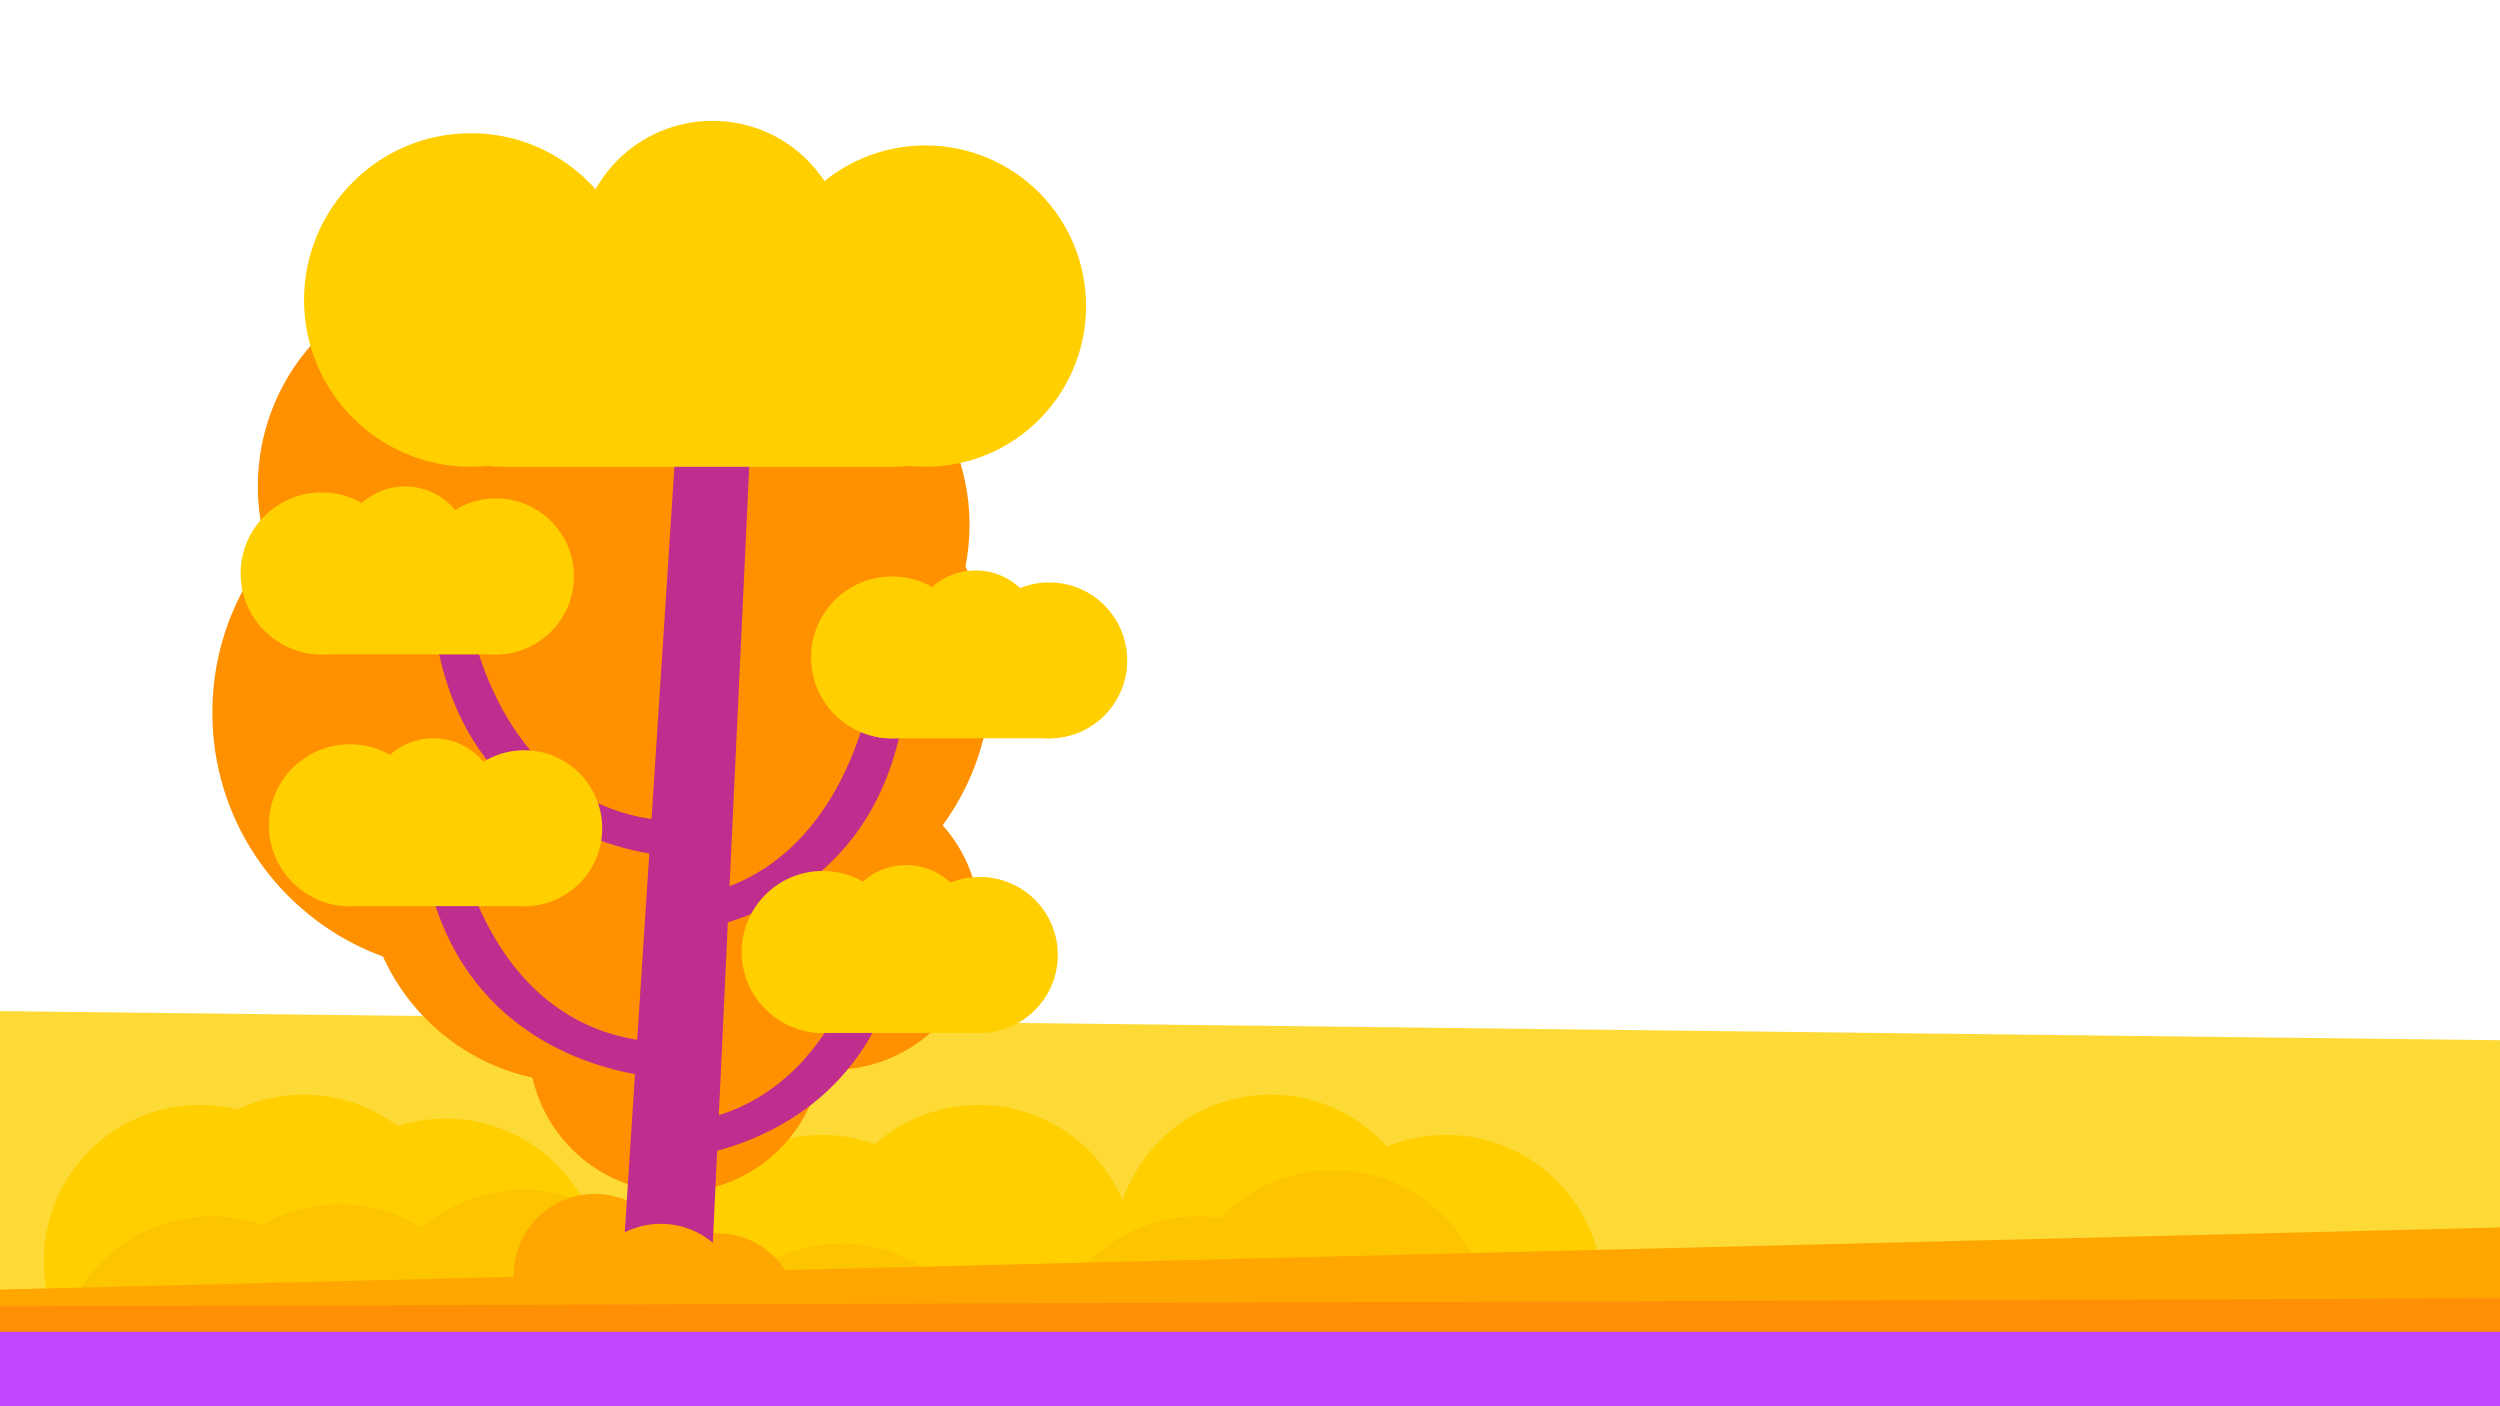<?xml version="1.0" encoding="utf-8"?>
<!-- Generator: Adobe Illustrator 22.0.0, SVG Export Plug-In . SVG Version: 6.00 Build 0)  -->
<svg version="1.0" id="Layer_1" xmlns="http://www.w3.org/2000/svg" xmlns:xlink="http://www.w3.org/1999/xlink" x="0px" y="0px"
	 viewBox="0 0 1920 1080" enable-background="new 0 0 1920 1080" xml:space="preserve">
<polygon fill="#FDDA36" points="-250.8,773.6 2230.1,802.5 2455.7,1022.8 -430,1022.8 "/>
<circle fill="#FFCF00" cx="153.6" cy="968.6" r="120"/>
<circle fill="#FFCF00" cx="233.2" cy="960.7" r="120"/>
<circle fill="#FFCF00" cx="342.4" cy="979.1" r="120"/>
<circle fill="#FFCF00" cx="631.1" cy="991.6" r="120"/>
<circle fill="#FFCF00" cx="751.5" cy="968.6" r="120"/>
<circle fill="#FFCF00" cx="975.8" cy="960.7" r="120"/>
<circle fill="#FFCF00" cx="1110.6" cy="991.6" r="120"/>
<circle fill="#FF9000" cx="362.4" cy="373.6" r="164.4"/>
<circle fill="#FF9000" cx="362.4" cy="547.3" r="199.3"/>
<circle fill="#FF9000" cx="444" cy="667" r="164.4"/>
<circle fill="#FF9000" cx="580.2" cy="403.2" r="164.4"/>
<circle fill="#FF9000" cx="568" cy="520" r="193.1"/>
<circle fill="#FF9000" cx="519" cy="802.8" r="112.8"/>
<circle fill="#FF9000" cx="639.7" cy="708.8" r="112.8"/>
<circle fill="#FDC500" cx="162.8" cy="1054.1" r="120"/>
<circle fill="#FDC500" cx="260.8" cy="1044.9" r="120"/>
<circle fill="#FDC500" cx="402.2" cy="1033.7" r="120"/>
<circle fill="#FDC500" cx="645.6" cy="1075.1" r="120"/>
<circle fill="#FDC500" cx="920.5" cy="1054.1" r="120"/>
<circle fill="#FDC500" cx="1023.8" cy="1018.6" r="120"/>
<circle fill="#FFA600" cx="456.8" cy="979.1" r="62.2"/>
<circle fill="#FFA600" cx="550.9" cy="1009.4" r="62.2"/>
<rect x="-262.9" y="965.8" transform="matrix(1 -2.484623e-02 2.484623e-02 1 -25.183 24.615)" fill="#FFA600" width="2481.8" height="119.7"/>
<path fill="#BF2D8F" d="M461.5,1233.3c-0.1-5.9,58.5-906.4,58.5-906.4l56.7,4.1l-43.6,929.2L461.5,1233.3z"/>
<path fill="#BF2D8F" d="M351.9,646c0,0,23.7,149.3,157.9,154.6c0,27,0,27,0,27S344.7,823.5,323.6,646C351.9,646,351.9,646,351.9,646
	z"/>
<path fill="#BF2D8F" d="M667.6,709.1c0,0-23.7,149.3-157.9,154.6c0,27,0,27,0,27s165.1-3.9,186.1-181.5
	C667.6,709.1,667.6,709.1,667.6,709.1z"/>
<path fill="#BF2D8F" d="M667.6,536.1c0,0-23.7,149.3-157.9,154.6c0,27,0,27,0,27s165.1-3.9,186.1-181.5
	C667.6,536.1,667.6,536.1,667.6,536.1z"/>
<path fill="#BF2D8F" d="M361.1,476.2c0,0,23.7,149.3,157.9,154.6c0,27,0,27,0,27s-165.1-3.9-186.1-181.5
	C361.1,476.2,361.1,476.2,361.1,476.2z"/>
<circle fill="#FFCF00" cx="332.8" cy="617" r="50"/>
<circle fill="#FFCF00" cx="402.6" cy="636.1" r="59.9"/>
<circle fill="#FFCF00" cx="268.7" cy="633.8" r="62.2"/>
<path fill="#FFCF00" d="M400.9,695.9H267.4c-27.4,0-49.7-22.2-49.7-49.7v0c0-27.4,22.2-49.7,49.7-49.7h133.5
	c27.4,0,49.7,22.2,49.7,49.7v0C450.6,673.7,428.3,695.9,400.9,695.9z"/>
<circle fill="#FFCF00" cx="695.9" cy="714.4" r="50"/>
<circle fill="#FFCF00" cx="752.5" cy="733.4" r="59.9"/>
<circle fill="#FFCF00" cx="631.8" cy="731.1" r="62.2"/>
<path fill="#FFCF00" d="M750.8,793.3H630.5c-27.4,0-49.7-22.2-49.7-49.7v0c0-27.4,22.2-49.7,49.7-49.7h120.4
	c27.4,0,49.7,22.2,49.7,49.7v0C800.5,771.1,778.3,793.3,750.8,793.3z"/>
<circle fill="#FFCF00" cx="749.2" cy="488.1" r="50"/>
<circle fill="#FFCF00" cx="805.8" cy="507.2" r="59.9"/>
<circle fill="#FFCF00" cx="685.1" cy="504.9" r="62.2"/>
<path fill="#FFCF00" d="M804.1,567H683.7c-27.4,0-49.7-22.2-49.7-49.7v0c0-27.4,22.2-49.7,49.7-49.7h120.4
	c27.4,0,49.7,22.2,49.7,49.7v0C853.8,544.8,831.5,567,804.1,567z"/>
<circle fill="#FFCF00" cx="311.1" cy="423.6" r="50"/>
<circle fill="#FFCF00" cx="380.9" cy="442.7" r="59.9"/>
<circle fill="#FFCF00" cx="247" cy="440.4" r="62.2"/>
<path fill="#FFCF00" d="M380.5,502.6H245.7c-27.4,0-49.7-22.2-49.7-49.7v0c0-27.4,22.2-49.7,49.7-49.7h134.8
	c27.4,0,49.7,22.2,49.7,49.7v0C430.2,480.3,408,502.6,380.5,502.6z"/>
<circle fill="#FFCF00" cx="547.2" cy="195.8" r="103"/>
<circle fill="#FFCF00" cx="710.7" cy="235.1" r="123.4"/>
<circle fill="#FFCF00" cx="361.6" cy="230.4" r="128.1"/>
<path fill="#FFCF00" d="M687.3,358.5H385.5c-41.7,0-75.5-33.8-75.5-75.5v-53.7c0-41.7,33.8-75.5,75.5-75.5h301.8
	c41.7,0,75.5,33.8,75.5,75.5V283C762.8,324.7,729,358.5,687.3,358.5z"/>
<circle fill="#FFA600" cx="507.5" cy="1002.1" r="62.2"/>
<path fill="#FF9006" d="M-363.1,1003.8c27,1.3,2624.7-7.9,2624.7-7.9l-82.5,98l-2714.7-35.5L-363.1,1003.8z"/>
<rect x="-393.5" y="1022.8" fill="#C345FF" width="2421.7" height="259.2"/>
</svg>
